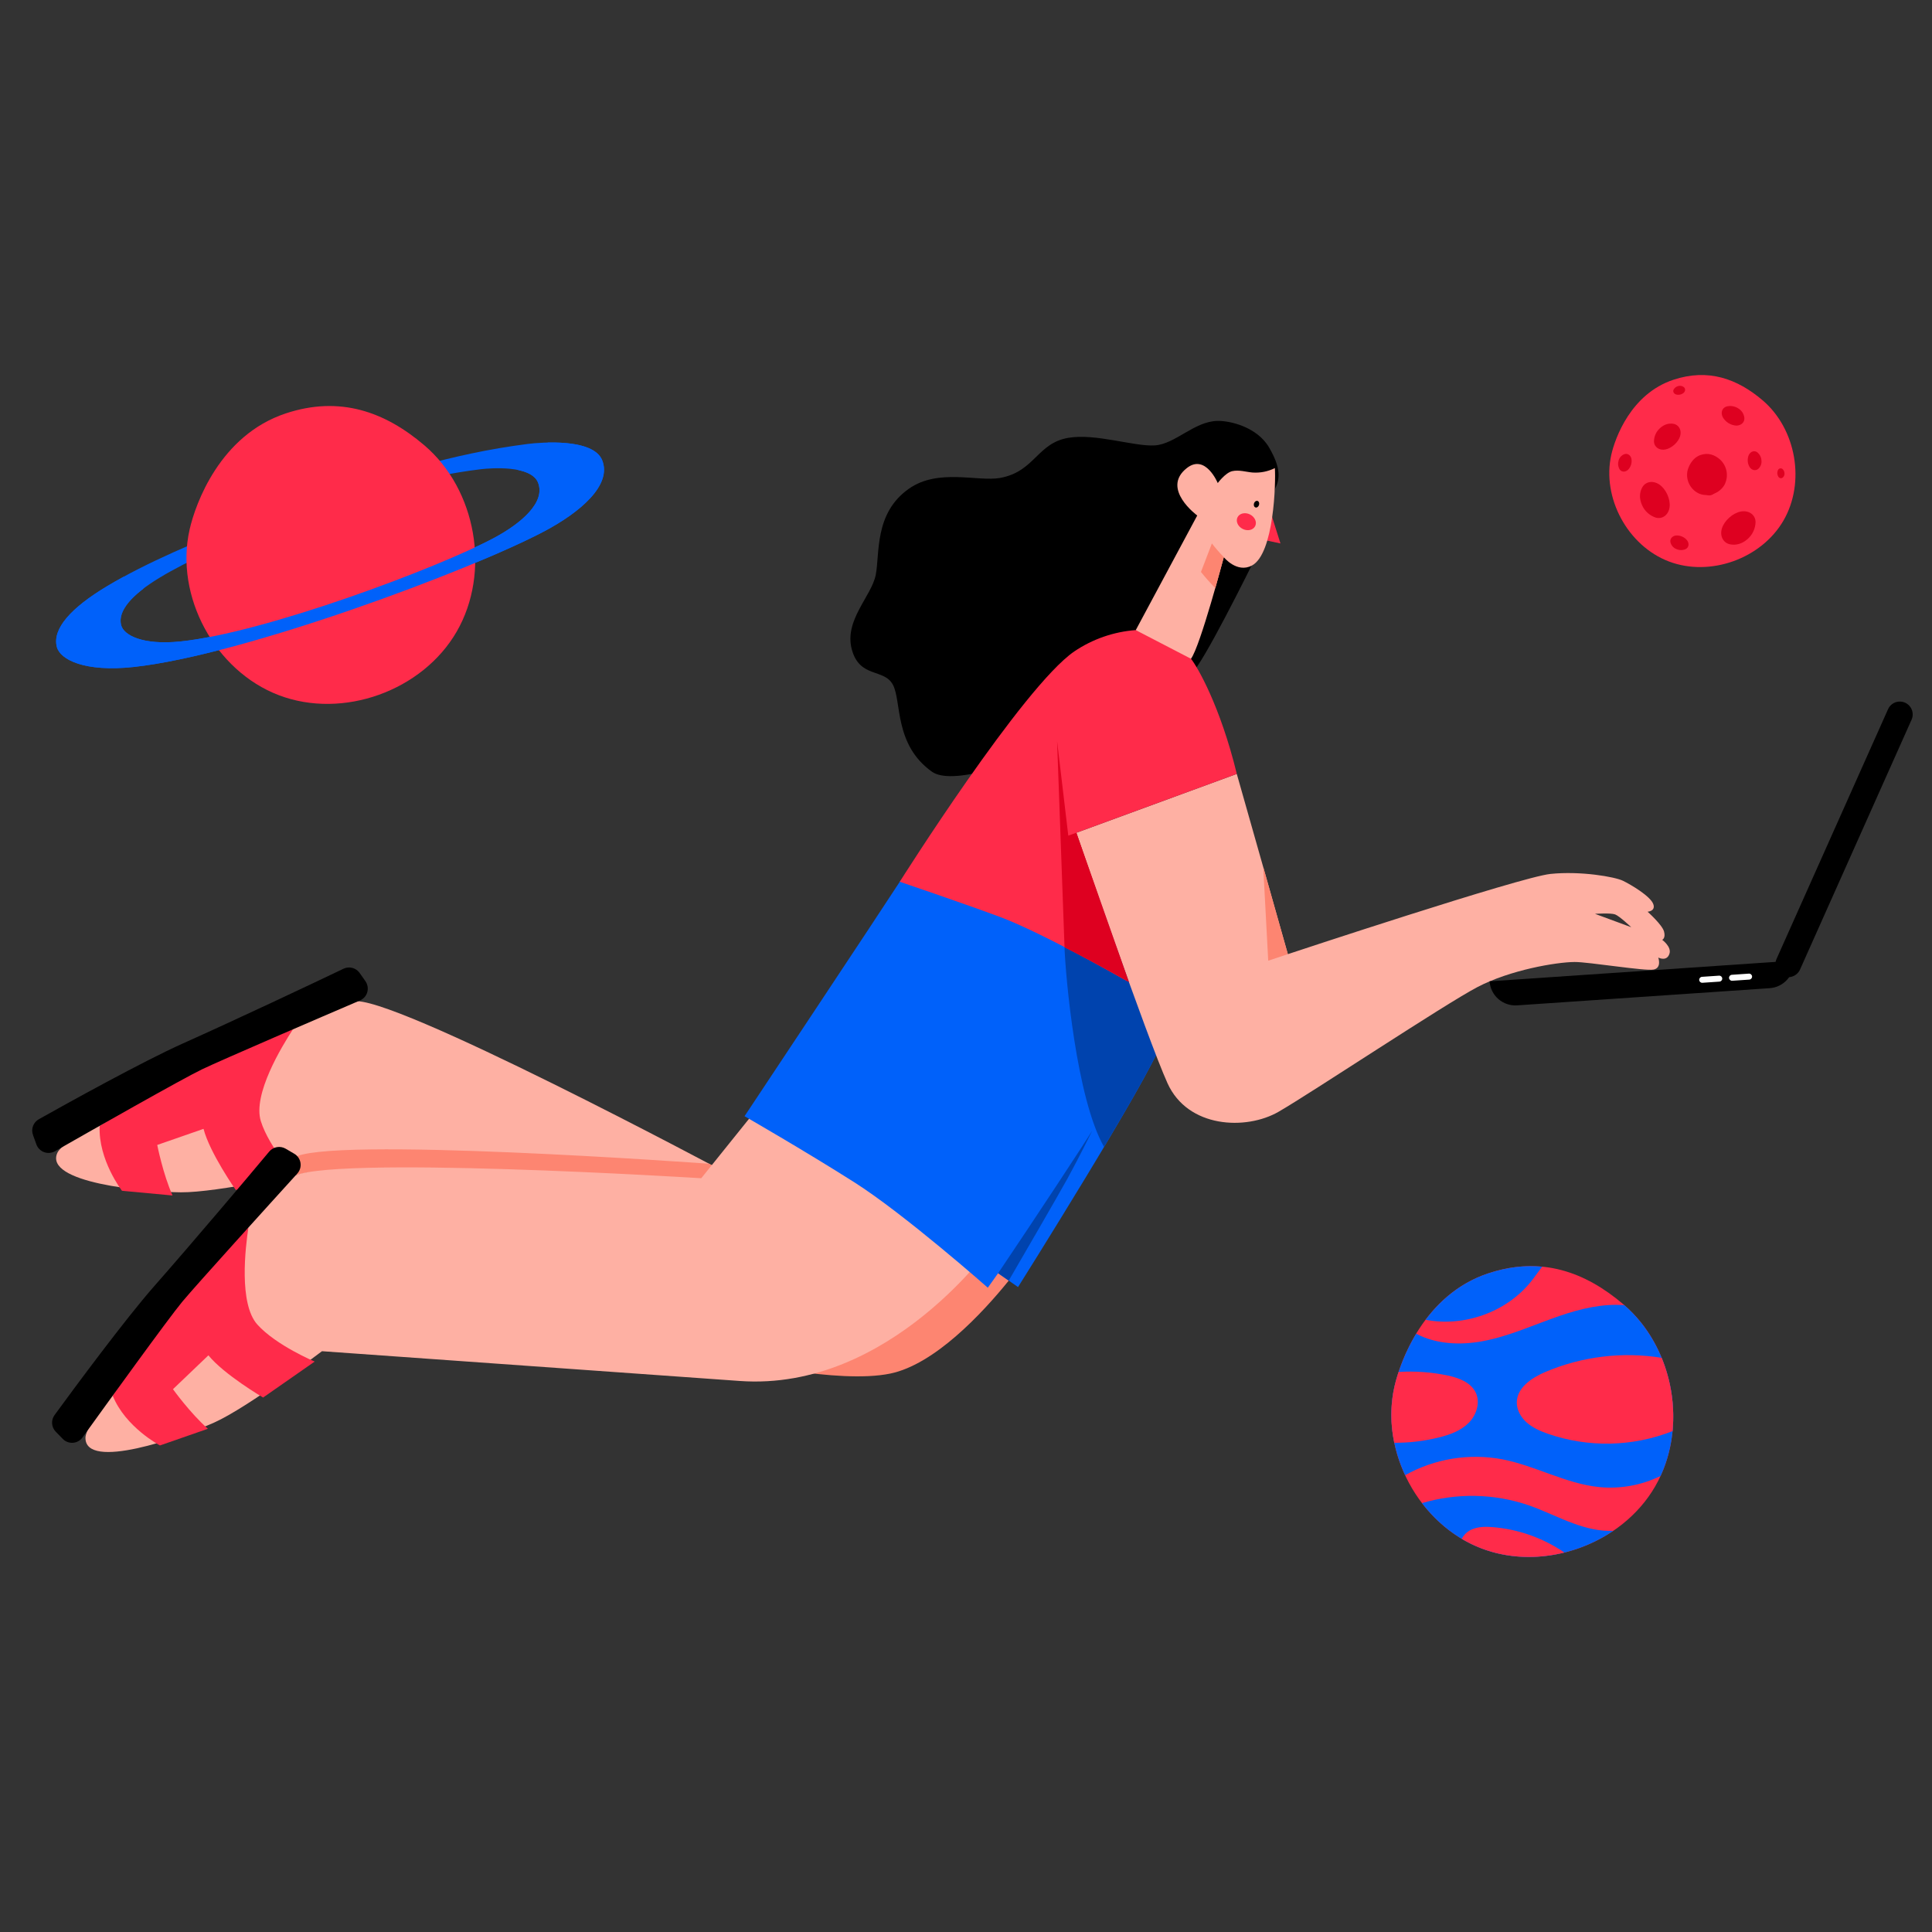 <svg width="150" height="150" viewBox="0 0 150 150" fill="none" xmlns="http://www.w3.org/2000/svg" style="width: 200px; height: 200px; transform: rotateY(180deg);"><rect x="0" y="0" width="150" height="150" fill="#333333" stroke="none"/><style>
     .working15-1 {animation:working15-1 4s infinite;}
     @keyframes working15-1 {
         0%{transform: translate3d(0, -8px, 0);}
         50%{transform: translate3d(0, 8px, 0);}
         100%{transform: translate3d(0, -8px, 0);}
     }

     .working15-2 {animation:working15-2 4s 400ms infinite;}
     .working15-3 {animation:working15-2 4s 600ms infinite;}
     .working15-4 {animation:working15-2 4s 800ms infinite;}
     @keyframes working15-2 {
         0%{transform: translate3d(0, 0, 0);}
         50%{transform: translate3d(0, 10px, 0);}
         100%{transform: translate3d(0, 0, 0);}
     }
     
     @media (prefers-reduced-motion: reduce) {
         .working15-1, .working15-2, .working15-3, .working15-4 {
             animation: none;
         }
     }
    </style><g class="working15-1" style="animation-duration: 4s;"><path class="fillCls5" d="M43.025 101.618C34.285 96.869 23.959 91.008 23.959 91.008C23.959 91.008 16.92 92.596 14.041 92.571C11.162 92.546 3.356 91.828 4.462 89.489C5.404 87.5 24.958 78.45 27.403 77.76C30.086 76.999 56.322 91.024 56.322 91.024L52.331 99.928L43.025 101.618Z" fill="#FEB0A3" stroke-width="2px"></path><path class="fillCls1" d="M22.747 79.912C21.893 81.22 19.6 84.976 20.253 87.052C20.905 89.129 23.107 91.513 23.107 91.513L18.305 92.388C18.305 92.388 16.285 89.509 15.802 87.644L12.208 88.894C12.208 88.894 12.65 91.141 13.394 92.817L9.471 92.452C9.471 92.452 7.618 90.052 7.738 87.416L16.695 81.79L22.747 79.912Z" fill="#FF2B4A" stroke-width="2px"></path><path class="fillCls7" d="M28.366 76.171L27.922 75.539C27.785 75.345 27.584 75.207 27.355 75.147C27.126 75.087 26.883 75.11 26.669 75.212C24.218 76.389 18.269 79.191 14.206 81.011C11.076 82.412 5.244 85.646 3.016 86.896C2.808 87.012 2.647 87.198 2.564 87.421C2.48 87.644 2.479 87.89 2.56 88.114L2.825 88.852C2.875 88.989 2.954 89.114 3.057 89.217C3.16 89.321 3.284 89.401 3.421 89.451C3.558 89.502 3.705 89.522 3.85 89.51C3.996 89.498 4.137 89.455 4.264 89.383C6.973 87.839 14.161 83.75 15.704 83.013C17.246 82.276 24.993 78.943 27.943 77.679C28.081 77.62 28.204 77.531 28.304 77.418C28.403 77.305 28.476 77.172 28.516 77.027C28.557 76.882 28.564 76.73 28.538 76.582C28.512 76.434 28.453 76.293 28.366 76.171V76.171Z" fill="#000000" stroke-width="2px"></path><path class="fillCls7" d="M98.994 37.947C99.381 37.189 99.462 36.339 98.531 34.742C97.601 33.145 95.487 32.657 94.518 32.679C92.708 32.72 91.252 34.479 89.654 34.581C88.057 34.682 85.063 33.63 82.939 33.994C80.515 34.409 80.338 36.623 77.641 37.108C75.922 37.418 72.847 36.339 70.562 37.947C67.863 39.844 68.317 42.974 67.993 44.632C67.669 46.291 65.526 48.151 66.133 50.416C66.741 52.681 68.641 51.875 69.326 53.166C70.011 54.457 69.407 57.819 72.36 59.917C75.313 62.015 91.493 53.89 92.948 51.746C94.404 49.602 97.848 42.541 97.848 42.541L98.994 37.947Z" fill="#000000" stroke-width="2px"></path><path class="fillCls6" d="M22.782 89.918C22.474 90.168 21.87 90.768 21.059 91.612C22.714 91.289 23.958 91.009 23.958 91.009C23.958 91.009 34.286 96.869 43.024 101.618L52.329 99.928L56.321 91.024L55.054 90.353C55.054 90.353 24.944 88.156 22.782 89.918Z" fill="#FD8571" stroke-width="2px"></path><path class="fillCls6" d="M78.319 99.426C76.247 101.99 72.558 105.929 69.129 106.642C65.043 107.491 57.115 105.59 57.115 105.59L62.737 96.53L79.039 93.596L78.319 99.426Z" fill="#FD8571" stroke-width="2px"></path><path class="fillCls1" d="M98.566 39.508L98.051 41.904L99.415 42.193L98.566 39.508Z" fill="#FF2B4A" stroke-width="2px"></path><path class="fillCls5" d="M57.429 107.218C49.257 106.631 24.999 104.907 24.999 104.907C24.999 104.907 19.252 109.275 16.626 110.448C14.001 111.622 6.598 114.211 6.635 111.622C6.667 109.421 20.697 93.071 22.632 91.425C24.756 89.618 54.446 91.478 54.446 91.478L60.558 83.873L77.183 96.453C77.183 96.453 69.129 108.057 57.429 107.218Z" fill="#FEB0A3" stroke-width="2px"></path><path class="fillCls1" d="M19.286 95.309C19.052 96.854 18.527 101.223 19.983 102.84C21.439 104.458 24.432 105.712 24.432 105.712L20.428 108.504C20.428 108.504 17.394 106.724 16.181 105.227L13.43 107.856C13.43 107.856 14.765 109.717 16.14 110.93L12.419 112.225C12.419 112.225 9.736 110.811 8.752 108.363L14.563 99.526L19.286 95.309Z" fill="#FF2B4A" stroke-width="2px"></path><path class="fillCls7" d="M22.846 89.576L22.179 89.185C21.974 89.065 21.733 89.022 21.499 89.063C21.265 89.104 21.054 89.226 20.901 89.409C19.161 91.498 14.913 96.517 11.972 99.86C9.707 102.435 5.745 107.796 4.238 109.862C4.097 110.053 4.029 110.289 4.045 110.527C4.062 110.764 4.163 110.988 4.329 111.158L4.877 111.719C4.979 111.823 5.103 111.904 5.239 111.955C5.376 112.007 5.522 112.028 5.668 112.017C5.813 112.006 5.955 111.963 6.082 111.892C6.21 111.821 6.32 111.722 6.406 111.604C8.23 109.075 13.065 102.37 14.16 101.056C15.255 99.741 20.92 93.495 23.077 91.12C23.179 91.01 23.254 90.878 23.298 90.735C23.342 90.592 23.353 90.441 23.331 90.293C23.309 90.144 23.254 90.003 23.17 89.879C23.086 89.755 22.976 89.651 22.846 89.576V89.576Z" fill="#000000" stroke-width="2px"></path><path class="fillCls5" d="M98.98 36.342C99.06 37.437 98.92 42.991 97.2 43.907C96.032 44.528 95.015 43.259 95.015 43.259C95.015 43.259 93.191 50.176 92.467 51.146C91.744 52.117 88.18 48.922 88.18 48.922L92.953 40.023C92.953 40.023 90.108 37.944 92.144 36.342C93.596 35.2 94.546 37.505 94.546 37.505C94.546 37.505 95.138 36.702 95.668 36.58C96.198 36.459 96.776 36.65 97.246 36.686C97.844 36.729 98.443 36.61 98.98 36.342V36.342Z" fill="#FEB0A3" stroke-width="2px"></path><path class="fillCls6" d="M95.017 43.259C94.688 42.922 94.379 42.565 94.091 42.192L93.242 44.407C93.592 44.844 93.964 45.262 94.357 45.661L95.017 43.259Z" fill="#FD8571" stroke-width="2px"></path><path class="fillCls3" d="M90.123 81.038C89.273 83.667 79.04 99.928 79.04 99.928L77.495 98.849L76.694 99.978C76.694 99.978 70.222 94.265 66.336 91.797C62.45 89.33 57.805 86.662 57.805 86.662C57.805 86.662 68.497 70.57 69.859 68.458C71.22 66.346 87.66 70.076 87.66 70.076L90.123 81.038Z" fill="#0061FA" stroke-width="2px"></path><path class="fillCls4" d="M82.882 91.498C83.772 89.88 84.808 87.769 84.808 87.769C84.18 88.8 80.434 94.491 77.494 98.854L78.315 99.43C79.251 97.823 82.138 92.846 82.882 91.498Z" fill="#0043AE" stroke-width="2px"></path><path class="fillCls4" d="M88.437 73.55H82.648C82.729 75.82 83.568 85.285 85.719 89.046C87.861 85.46 89.773 82.112 90.12 81.039L88.437 73.55Z" fill="#0043AE" stroke-width="2px"></path><path class="fillCls1" d="M97.451 40.848C97.607 40.538 97.427 40.132 97.049 39.942C96.671 39.752 96.238 39.85 96.082 40.16C95.925 40.471 96.105 40.877 96.484 41.067C96.862 41.257 97.295 41.159 97.451 40.848Z" fill="#FF2B4A" stroke-width="2px"></path><path class="fillCls7" d="M97.749 39.207C97.793 39.067 97.742 38.926 97.634 38.892C97.526 38.858 97.403 38.944 97.359 39.084C97.315 39.224 97.367 39.364 97.474 39.398C97.582 39.432 97.705 39.346 97.749 39.207Z" fill="#000000" stroke-width="2px"></path><path class="fillCls5" d="M129.054 72.969C129.054 72.969 129.337 72.848 129.195 72.322C129.054 71.797 127.918 70.785 127.918 70.785C127.918 70.785 128.557 70.752 128.363 70.198C128.148 69.586 126.624 68.681 125.997 68.379C125.37 68.076 122.721 67.609 120.375 67.852C118.028 68.095 99.988 74.081 99.988 74.081C99.988 74.081 96.55 61.906 96.024 60.086L83.566 64.657C83.566 64.657 89.067 80.614 90.645 84.102C92.222 87.591 96.742 87.773 99.268 86.317C101.794 84.861 112.153 77.975 114.701 76.64C117.249 75.305 120.83 74.699 122.256 74.689C123.32 74.68 127.777 75.418 128.404 75.274C129.03 75.13 128.747 74.345 128.747 74.345C128.747 74.345 129.42 74.698 129.62 74.031C129.782 73.5 129.054 72.969 129.054 72.969ZM123.836 70.95C123.836 70.95 125.056 70.867 125.398 70.996C125.739 71.124 126.649 71.989 126.649 71.989L123.836 70.95Z" fill="#FEB0A3" stroke-width="2px"></path><path class="fillCls6" d="M98.076 67.306L98.465 74.589L99.991 74.08C99.991 74.08 99.05 70.746 98.076 67.306Z" fill="#FD8571" stroke-width="2px"></path><path class="fillCls7" d="M115.656 76.189L139.264 74.584C139.3 75.115 139.124 75.638 138.774 76.04C138.424 76.441 137.929 76.686 137.398 76.722L117.789 78.056C117.258 78.092 116.734 77.915 116.333 77.566C115.932 77.216 115.687 76.721 115.65 76.189V76.189L115.656 76.189Z" fill="#000000" stroke-width="2px"></path><path class="fillCls7" d="M138.84 74.867L147.501 55.469" stroke="black" stroke-width="2px" stroke-linecap="round" stroke-linejoin="round" fill="#000000"></path><path class="fillCls1" d="M92.468 51.146C92.953 51.752 94.733 54.787 96.026 60.086L83.568 64.657L87.509 76.18C87.509 76.18 80.979 72.424 77.581 71.169C74.424 70.004 69.856 68.459 69.856 68.459C69.856 68.459 79.401 53.332 83.405 50.578C84.824 49.618 86.47 49.047 88.178 48.92L92.468 51.146Z" fill="#FF2B4A" stroke-width="2px"></path><path class="fillCls2" d="M82.072 57.537L82.65 73.549C85.515 75.009 87.658 76.26 87.658 76.26L83.569 64.656L82.942 64.878L82.072 57.537Z" fill="#DE0020" stroke-width="2px"></path><path class="fillCls8" d="M135.783 75.592L134.459 75.683C134.33 75.691 134.234 75.802 134.242 75.93C134.251 76.058 134.362 76.154 134.49 76.146L135.814 76.056C135.943 76.047 136.039 75.936 136.031 75.808C136.022 75.68 135.911 75.584 135.783 75.592Z" fill="#FFFFFF" stroke-width="2px"></path><path class="fillCls8" d="M133.467 75.75L132.142 75.84C132.014 75.848 131.917 75.959 131.926 76.087C131.935 76.215 132.046 76.312 132.174 76.303L133.498 76.213C133.626 76.204 133.723 76.093 133.714 75.966C133.706 75.838 133.595 75.741 133.467 75.75Z" fill="#FFFFFF" stroke-width="2px"></path></g><g class="working15-2" style="animation-duration: 4s;"><path class="fillCls1" d="M136.85 31.081C134.878 29.4 132.621 28.591 129.917 29.487C126.624 30.582 125.395 34.008 125.103 35.296C124.348 38.638 126.373 42.376 129.574 43.593C132.774 44.809 136.756 43.378 138.471 40.411C140.186 37.445 139.458 33.302 136.85 31.081Z" fill="#FF2B4A" stroke-width="2px"></path><path class="fillCls2" d="M133.528 35.663C133.106 35.304 132.623 35.131 132.044 35.322C131.34 35.556 131.076 36.29 131.014 36.566C130.943 36.928 131 37.303 131.174 37.628C131.349 37.952 131.63 38.206 131.971 38.346C132.319 38.467 132.697 38.465 133.044 38.341C133.39 38.217 133.684 37.979 133.876 37.665C134.052 37.341 134.114 36.967 134.051 36.604C133.987 36.24 133.803 35.909 133.528 35.663V35.663Z" fill="#DE0020" stroke-width="2px"></path><path class="fillCls2" d="M129.907 32.902C129.577 32.854 129.237 32.928 128.89 33.233C128.743 33.363 128.625 33.521 128.543 33.699C128.461 33.877 128.417 34.07 128.414 34.265C128.42 34.709 128.826 34.995 129.312 34.895C129.797 34.794 130.304 34.334 130.444 33.864C130.583 33.393 130.344 32.964 129.907 32.902Z" fill="#DE0020" stroke-width="2px"></path><path class="fillCls2" d="M134.366 42.269C134.79 42.335 135.229 42.244 135.676 41.857C135.866 41.692 136.02 41.49 136.127 41.263C136.235 41.035 136.294 40.788 136.3 40.537C136.3 39.968 135.78 39.599 135.155 39.716C134.529 39.833 133.877 40.422 133.689 41.026C133.5 41.63 133.806 42.184 134.366 42.269Z" fill="#DE0020" stroke-width="2px"></path><path class="fillCls2" d="M126.089 35.272C125.986 35.315 125.895 35.381 125.822 35.465C125.749 35.548 125.697 35.648 125.668 35.755C125.633 35.867 125.621 35.985 125.634 36.101C125.646 36.218 125.683 36.33 125.741 36.431C125.882 36.657 126.176 36.677 126.396 36.478C126.509 36.364 126.592 36.225 126.638 36.072C126.684 35.919 126.691 35.757 126.66 35.6C126.586 35.315 126.332 35.17 126.089 35.272Z" fill="#DE0020" stroke-width="2px"></path><path class="fillCls2" d="M135.429 32.417C135.409 32.269 135.355 32.127 135.272 32.004C135.189 31.88 135.078 31.777 134.949 31.703C134.816 31.618 134.668 31.561 134.512 31.537C134.357 31.513 134.198 31.521 134.046 31.561C133.704 31.663 133.574 32.04 133.757 32.395C133.865 32.581 134.017 32.737 134.199 32.85C134.382 32.963 134.589 33.03 134.804 33.044C135.199 33.044 135.476 32.764 135.429 32.417Z" fill="#DE0020" stroke-width="2px"></path><path class="fillCls2" d="M136.528 36.387C136.612 36.307 136.677 36.209 136.717 36.1C136.757 35.991 136.772 35.874 136.76 35.759C136.754 35.636 136.722 35.515 136.667 35.405C136.611 35.295 136.533 35.198 136.438 35.12C136.217 34.95 135.921 35.041 135.779 35.317C135.711 35.47 135.682 35.637 135.694 35.804C135.706 35.971 135.758 36.132 135.847 36.274C136.025 36.529 136.328 36.577 136.528 36.387Z" fill="#DE0020" stroke-width="2px"></path><path class="fillCls2" d="M127.478 37.89C127.295 38.266 127.257 38.7 127.491 39.228C127.59 39.451 127.735 39.651 127.916 39.816C128.097 39.98 128.31 40.105 128.542 40.183C129.073 40.342 129.562 39.964 129.629 39.348C129.696 38.732 129.334 37.955 128.825 37.615C128.316 37.274 127.717 37.389 127.478 37.89Z" fill="#DE0020" stroke-width="2px"></path><path class="fillCls2" d="M132.487 38.409C132.552 38.443 132.625 38.462 132.699 38.463C132.772 38.465 132.846 38.45 132.913 38.419C132.985 38.39 133.05 38.346 133.104 38.29C133.158 38.234 133.2 38.168 133.228 38.095C133.284 37.927 133.169 37.767 132.974 37.74C132.868 37.73 132.762 37.747 132.664 37.788C132.566 37.83 132.48 37.895 132.413 37.977C132.296 38.136 132.332 38.328 132.487 38.409Z" fill="#DE0020" stroke-width="2px"></path><path class="fillCls2" d="M138.423 37.069C138.468 37.028 138.503 36.977 138.524 36.92C138.546 36.863 138.555 36.802 138.549 36.741C138.546 36.677 138.53 36.614 138.501 36.556C138.473 36.499 138.432 36.448 138.383 36.406C138.355 36.386 138.323 36.372 138.288 36.366C138.254 36.36 138.219 36.362 138.186 36.371C138.152 36.381 138.121 36.398 138.096 36.421C138.07 36.445 138.05 36.474 138.037 36.506C138 36.586 137.984 36.673 137.989 36.761C137.994 36.848 138.021 36.933 138.067 37.008C138.084 37.038 138.107 37.064 138.136 37.084C138.164 37.105 138.196 37.118 138.23 37.124C138.265 37.13 138.3 37.128 138.333 37.118C138.366 37.109 138.397 37.092 138.423 37.069V37.069Z" fill="#DE0020" stroke-width="2px"></path><path class="fillCls2" d="M130.728 30.054C130.669 30.009 130.601 29.978 130.529 29.963C130.456 29.949 130.381 29.951 130.31 29.97C130.234 29.987 130.163 30.019 130.1 30.064C130.037 30.11 129.984 30.168 129.945 30.235C129.86 30.39 129.945 30.567 130.134 30.628C130.236 30.656 130.344 30.658 130.447 30.634C130.551 30.611 130.647 30.562 130.727 30.492C130.866 30.356 130.866 30.162 130.728 30.054Z" fill="#DE0020" stroke-width="2px"></path><path class="fillCls2" d="M129.701 42.131C129.733 42.243 129.79 42.346 129.868 42.433C129.946 42.519 130.043 42.586 130.151 42.629C130.263 42.679 130.384 42.706 130.507 42.707C130.63 42.708 130.751 42.684 130.864 42.636C131.116 42.519 131.173 42.213 130.993 41.961C130.889 41.829 130.754 41.726 130.6 41.659C130.447 41.592 130.279 41.564 130.112 41.578C129.807 41.619 129.625 41.866 129.701 42.131Z" fill="#DE0020" stroke-width="2px"></path></g><g class="working15-4" style="animation-duration: 4s;"><path class="fillCls3" d="M41.77 37.461C42.386 38.994 40.462 40.633 38.382 41.749C33.995 44.102 20.507 49.147 13.979 49.804C11.075 50.097 9.609 49.319 9.407 48.539C9.119 47.426 10.239 46.161 12.362 44.87C17.015 42.042 24.887 39.552 24.887 39.552C28.975 38.289 32.642 36.998 37.326 36.431C38.141 36.333 41.228 36.11 41.77 37.461ZM40.969 34.468C34.857 35.247 30.054 36.931 24.708 38.589C24.708 38.589 14.412 41.852 8.31 45.513C5.527 47.182 4.051 48.807 4.413 50.223C4.668 51.214 6.572 52.19 10.363 51.784C18.885 50.871 36.536 44.287 42.284 41.235C45.009 39.788 47.538 37.677 46.755 35.73C46.059 34.016 42.031 34.334 40.969 34.468Z" fill="#0061FA" stroke-width="2px"></path><path class="fillCls1" d="M32.941 34.569C29.88 31.962 26.382 30.708 22.188 32.096C17.079 33.788 15.173 39.11 14.722 41.108C13.55 46.291 16.691 52.089 21.655 53.977C26.619 55.866 32.795 53.643 35.455 49.043C38.115 44.442 36.99 38.014 32.941 34.569Z" fill="#FF2B4A" stroke-width="2px"></path><path class="fillCls3" d="M46.749 35.73C46.262 34.524 44.125 34.323 42.53 34.362C41.791 35.101 41.041 35.83 40.237 36.497C40.946 36.645 41.555 36.932 41.769 37.464C42.385 38.997 40.461 40.636 38.381 41.752C33.995 44.106 20.506 49.151 13.978 49.807C11.074 50.1 9.608 49.322 9.406 48.542C9.18 47.668 9.825 46.701 11.139 45.702C10.646 45.366 10.129 45.063 9.608 44.774C9.158 45.02 8.723 45.266 8.308 45.516C5.525 47.185 4.049 48.81 4.411 50.226C4.666 51.218 6.57 52.193 10.361 51.787C18.883 50.875 36.534 44.29 42.282 41.238C45.006 39.789 47.536 37.678 46.749 35.73Z" fill="#0061FA" stroke-width="2px"></path></g><g class="working15-3" style="animation-duration: 4s;"><path class="fillCls1" d="M126.048 101.275C123.06 98.731 119.645 97.507 115.55 98.862C110.564 100.513 108.703 105.704 108.261 107.659C107.117 112.72 110.183 118.379 115.034 120.223C119.884 122.067 125.909 119.897 128.506 115.405C131.103 110.913 129.997 104.636 126.048 101.275Z" fill="#FF2B4A" stroke-width="2px"></path><path class="fillCls3" d="M118.853 99.517C119.159 99.137 119.434 98.73 119.733 98.345C118.419 98.221 117.03 98.372 115.551 98.862C113.384 99.579 111.811 100.968 110.68 102.467C113.66 103.041 116.941 101.886 118.853 99.517Z" fill="#0061FA" stroke-width="2px"></path><path class="fillCls3" d="M126.115 101.335C124.433 101.198 122.708 101.609 121.098 102.163C119.112 102.844 117.185 103.742 115.12 104.128C113.387 104.454 111.487 104.367 109.953 103.549C109.183 104.825 108.613 106.211 108.265 107.66C107.744 109.966 108.097 112.395 109.094 114.533C111.386 113.252 114.054 112.816 116.634 113.299C119.21 113.796 121.574 115.2 124.184 115.459C125.815 115.613 127.456 115.313 128.928 114.594C130.95 110.212 129.781 104.513 126.115 101.335Z" fill="#0061FA" stroke-width="2px"></path><path class="fillCls1" d="M129.01 105.42C125.942 104.927 122.798 105.314 119.942 106.535C118.911 106.98 117.795 107.733 117.764 108.854C117.748 109.465 118.081 110.046 118.54 110.449C118.999 110.852 119.57 111.102 120.144 111.307C123.3 112.408 126.747 112.339 129.856 111.112C130.04 109.174 129.749 107.221 129.01 105.42Z" fill="#FF2B4A" stroke-width="2px"></path><path class="fillCls1" d="M112.35 106.783C111.113 106.528 109.847 106.438 108.586 106.517C108.438 106.961 108.333 107.352 108.263 107.66C107.947 109.095 107.944 110.58 108.252 112.017C109.417 112.024 110.579 111.885 111.71 111.605C112.549 111.397 113.4 111.093 114.015 110.485C114.63 109.878 114.95 108.898 114.575 108.118C114.183 107.309 113.229 106.966 112.35 106.783Z" fill="#FF2B4A" stroke-width="2px"></path><path class="fillCls3" d="M122.183 118.287C121.002 117.858 119.877 117.284 118.69 116.871C116.013 115.956 113.117 115.897 110.404 116.703C111.6 118.267 113.188 119.522 115.034 120.224C118.383 121.501 122.292 120.856 125.251 118.856C124.21 118.9 123.164 118.645 122.183 118.287Z" fill="#0061FA" stroke-width="2px"></path><path class="fillCls1" d="M115.034 120.224C117.081 121.002 119.339 121.065 121.459 120.539C119.81 119.411 117.895 118.731 115.903 118.566C115.338 118.52 114.748 118.522 114.235 118.761C113.914 118.91 113.652 119.161 113.49 119.476C113.982 119.769 114.498 120.02 115.034 120.224V120.224Z" fill="#FF2B4A" stroke-width="2px"></path></g></svg>